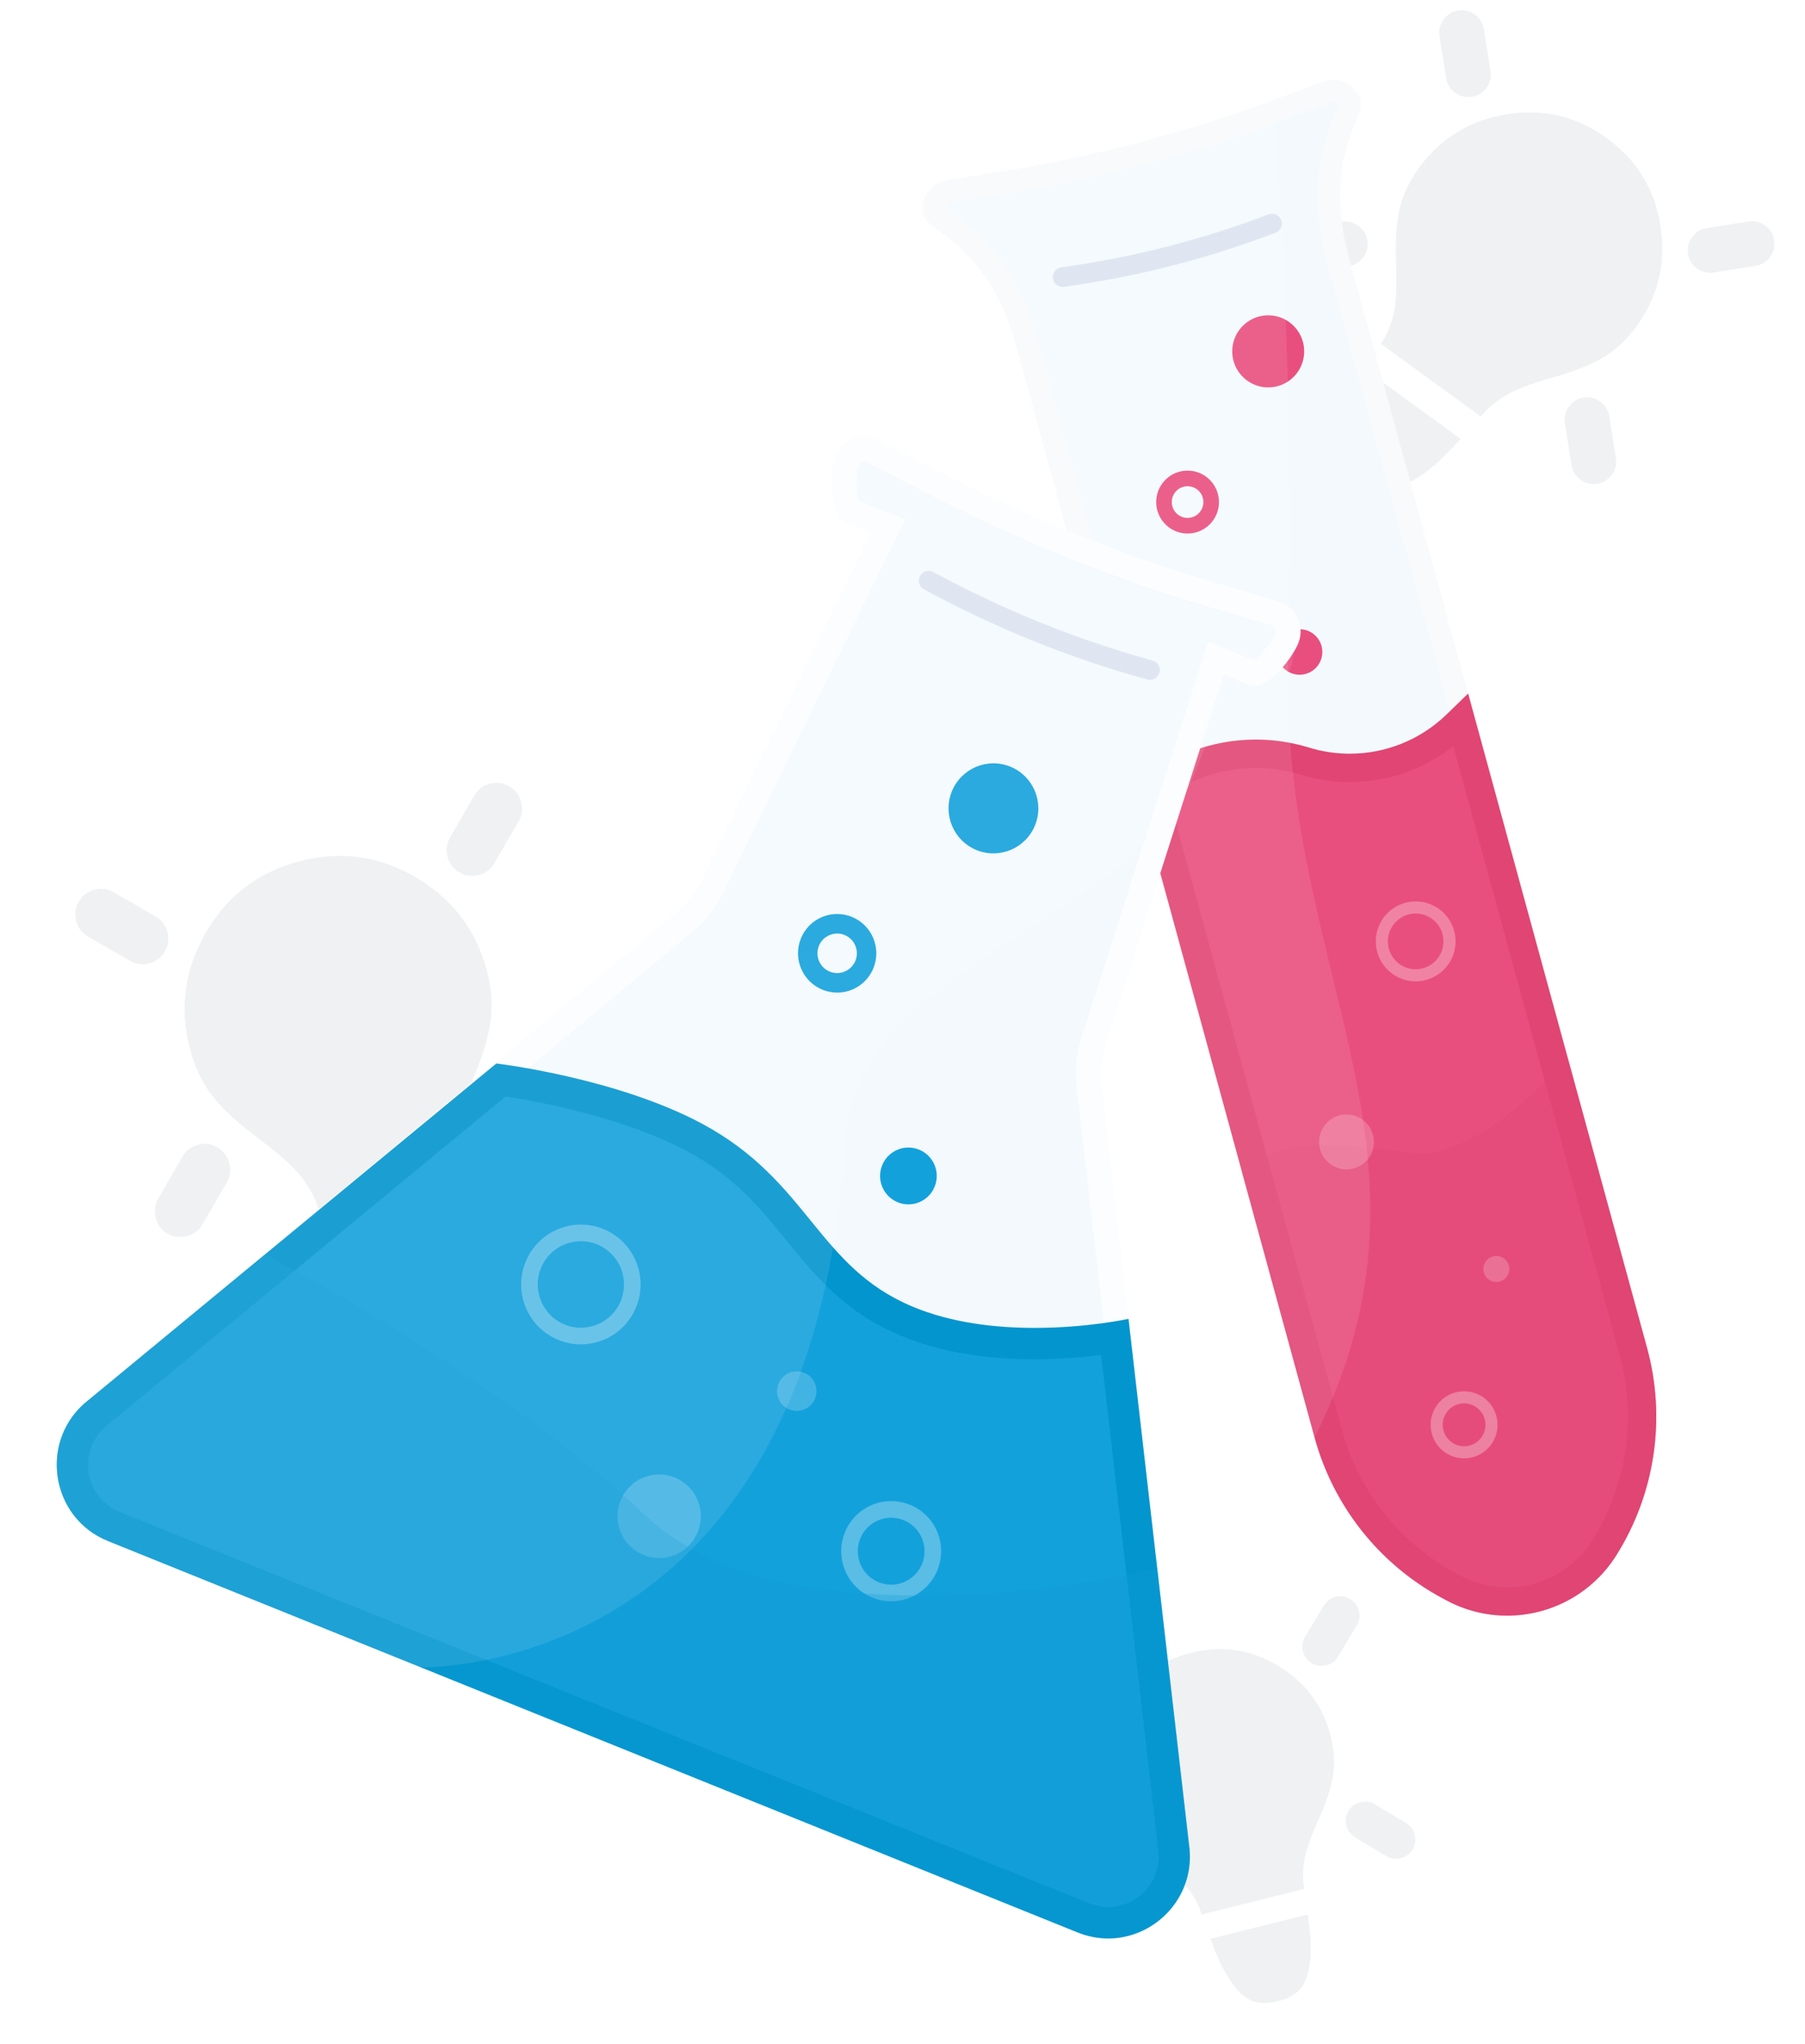 <svg xmlns="http://www.w3.org/2000/svg" width="795" height="900" viewBox="0 0 795 900">
  <defs>
    <filter id="a" width="200%" height="200%" x="-50%" y="-50%" filterUnits="objectBoundingBox">
      <feOffset dy="2" in="SourceAlpha" result="shadowOffsetOuter1"/>
      <feGaussianBlur stdDeviation="4.5" in="shadowOffsetOuter1" result="shadowBlurOuter1"/>
      <feColorMatrix values="0 0 0 0 0.42 0 0 0 0 0.455 0 0 0 0 0.51 0 0 0 0.3 0" in="shadowBlurOuter1" result="shadowMatrixOuter1"/>
      <feMerge>
        <feMergeNode in="shadowMatrixOuter1"/>
        <feMergeNode in="SourceGraphic"/>
      </feMerge>
    </filter>
    <filter id="b" width="200%" height="200%" x="-50%" y="-50%" filterUnits="objectBoundingBox">
      <feOffset dy="2" in="SourceAlpha" result="shadowOffsetOuter1"/>
      <feGaussianBlur stdDeviation="4.5" in="shadowOffsetOuter1" result="shadowBlurOuter1"/>
      <feColorMatrix values="0 0 0 0 0.42 0 0 0 0 0.455 0 0 0 0 0.51 0 0 0 0.3 0" in="shadowBlurOuter1" result="shadowMatrixOuter1"/>
      <feMerge>
        <feMergeNode in="shadowMatrixOuter1"/>
        <feMergeNode in="SourceGraphic"/>
      </feMerge>
    </filter>
  </defs>
  <g fill="none" fill-rule="evenodd" transform="translate(24)">
    <g fill="#6B7482" opacity=".1" transform="translate(5.703)">
      <path d="M569.434,745.225 C567.083,745.225 565.084,744.402 563.438,742.755 C561.792,741.108 560.969,739.108 560.969,736.755 C560.969,734.402 561.792,732.402 563.438,730.755 L574.725,719.462 C576.371,717.815 578.369,716.991 580.721,716.991 C583.072,716.991 585.071,717.815 586.717,719.462 C588.363,721.109 589.186,723.109 589.186,725.461 C589.186,727.814 588.363,729.814 586.717,731.461 L575.43,742.755 C573.784,744.402 571.786,745.225 569.434,745.225 L569.434,745.225 Z M456.567,745.225 C454.216,745.225 452.217,744.402 450.571,742.755 L439.284,731.461 C437.638,729.814 436.815,727.814 436.815,725.461 C436.815,723.109 437.638,721.109 439.284,719.462 C440.93,717.815 442.929,716.991 445.28,716.991 C447.632,716.991 449.631,717.815 451.277,719.462 L462.563,730.755 C464.209,732.402 465.032,734.402 465.032,736.755 C465.032,739.108 464.209,741.108 462.563,742.755 C460.917,744.402 458.919,745.225 456.567,745.225 L456.567,745.225 Z M536.28,838.396 L489.545,838.396 L489.369,835.044 C488.664,830.808 487.253,826.809 485.137,823.044 C483.02,819.28 479.67,814.515 475.084,808.751 C470.617,802.986 467.354,797.663 465.297,792.781 C463.239,787.899 462.211,782.399 462.211,776.282 C462.211,762.4 467.148,750.46 477.024,740.461 C486.9,730.461 498.892,725.461 513.001,725.461 C527.109,725.461 539.101,730.461 548.977,740.461 C558.853,750.46 563.791,762.4 563.791,776.282 C563.791,782.399 562.762,787.899 560.705,792.781 C558.647,797.663 555.385,802.986 550.917,808.751 C546.332,814.515 542.981,819.28 540.865,823.044 C538.748,826.809 537.338,830.808 536.632,835.044 C536.515,835.867 536.397,836.985 536.28,838.396 L536.28,838.396 Z M580.721,835.573 C578.369,835.573 576.371,834.749 574.725,833.102 L563.438,821.809 C561.792,820.162 560.969,818.162 560.969,815.809 C560.969,813.456 561.792,811.457 563.438,809.81 C565.084,808.163 567.083,807.339 569.434,807.339 C571.786,807.339 573.784,808.163 575.43,809.81 L586.717,821.103 C588.363,822.75 589.186,824.75 589.186,827.103 C589.186,829.456 588.363,831.455 586.717,833.102 C585.071,834.749 583.072,835.573 580.721,835.573 L580.721,835.573 Z M445.28,835.573 C442.929,835.573 440.93,834.749 439.284,833.102 C437.638,831.455 436.815,829.456 436.815,827.103 C436.815,824.75 437.638,822.75 439.284,821.103 L450.571,809.81 C452.217,808.163 454.216,807.339 456.567,807.339 C458.919,807.339 460.917,808.163 462.563,809.81 C464.209,811.457 465.032,813.456 465.032,815.809 C465.032,818.162 464.209,820.162 462.563,821.809 L451.277,833.102 C449.631,834.749 447.632,835.573 445.28,835.573 L445.28,835.573 Z M513.001,883.57 C507.592,883.57 503.478,882.247 500.656,879.6 C497.834,876.953 495.6,872.689 493.954,866.806 C492.661,863.042 491.603,857.336 490.78,849.69 L535.045,849.69 C534.222,857.219 533.223,862.924 532.047,866.806 C530.283,872.689 528.02,876.953 525.257,879.6 C522.494,882.247 518.409,883.57 513.001,883.57 L513.001,883.57 Z" transform="rotate(-14 513 800.28)"/>
      <path d="M202.771,402.209 C199.64,402.209 196.979,401.113 194.788,398.92 C192.596,396.727 191.5,394.064 191.5,390.931 C191.5,387.799 192.596,385.136 194.788,382.943 L209.816,367.906 C212.007,365.713 214.669,364.616 217.8,364.616 C220.931,364.616 223.592,365.713 225.783,367.906 C227.975,370.098 229.071,372.761 229.071,375.894 C229.071,379.027 227.975,381.69 225.783,383.883 L210.755,398.92 C208.563,401.113 205.902,402.209 202.771,402.209 L202.771,402.209 Z M52.488,402.209 C49.357,402.209 46.696,401.113 44.504,398.92 L29.476,383.883 C27.284,381.69 26.189,379.027 26.189,375.894 C26.189,372.761 27.284,370.098 29.476,367.906 C31.668,365.713 34.329,364.616 37.46,364.616 C40.591,364.616 43.252,365.713 45.444,367.906 L60.472,382.943 C62.664,385.136 63.759,387.799 63.759,390.931 C63.759,394.064 62.664,396.727 60.472,398.92 C58.28,401.113 55.619,402.209 52.488,402.209 L52.488,402.209 Z M158.626,526.268 L96.399,526.268 L96.164,521.803 C95.225,516.164 93.346,510.839 90.529,505.826 C87.711,500.814 83.249,494.47 77.144,486.795 C71.195,479.119 66.851,472.031 64.112,465.531 C61.372,459.03 60.002,451.707 60.002,443.562 C60.002,425.079 66.577,409.18 79.727,395.866 C92.877,382.551 108.844,375.894 127.63,375.894 C146.415,375.894 162.383,382.551 175.533,395.866 C188.682,409.18 195.257,425.079 195.257,443.562 C195.257,451.707 193.887,459.03 191.148,465.531 C188.408,472.031 184.064,479.119 178.115,486.795 C172.01,494.47 167.549,500.814 164.731,505.826 C161.913,510.839 160.035,516.164 159.095,521.803 C158.939,522.9 158.782,524.388 158.626,526.268 L158.626,526.268 Z M217.8,522.508 C214.669,522.508 212.007,521.412 209.816,519.219 L194.788,504.182 C192.596,501.989 191.5,499.326 191.5,496.193 C191.5,493.06 192.596,490.397 194.788,488.204 C196.979,486.011 199.64,484.915 202.771,484.915 C205.902,484.915 208.563,486.011 210.755,488.204 L225.783,503.242 C227.975,505.435 229.071,508.098 229.071,511.23 C229.071,514.363 227.975,517.026 225.783,519.219 C223.592,521.412 220.931,522.508 217.8,522.508 L217.8,522.508 Z M37.46,522.508 C34.329,522.508 31.668,521.412 29.476,519.219 C27.284,517.026 26.189,514.363 26.189,511.23 C26.189,508.098 27.284,505.435 29.476,503.242 L44.504,488.204 C46.696,486.011 49.357,484.915 52.488,484.915 C55.619,484.915 58.28,486.011 60.472,488.204 C62.664,490.397 63.759,493.06 63.759,496.193 C63.759,499.326 62.664,501.989 60.472,504.182 L45.444,519.219 C43.252,521.412 40.591,522.508 37.46,522.508 L37.46,522.508 Z M127.63,586.417 C120.429,586.417 114.95,584.655 111.193,581.131 C107.435,577.606 104.461,571.928 102.269,564.096 C100.547,559.084 99.139,551.487 98.043,541.305 L156.982,541.305 C155.886,551.33 154.555,558.927 152.99,564.096 C150.642,571.928 147.628,577.606 143.95,581.131 C140.271,584.655 134.831,586.417 127.63,586.417 L127.63,586.417 Z" transform="rotate(-15 127.63 475.517)"/>
      <path d="M692.546,67.239 C689.802,67.239 687.471,66.278 685.55,64.356 C683.63,62.435 682.67,60.102 682.67,57.357 C682.67,54.612 683.63,52.279 685.55,50.357 L698.718,37.181 C700.638,35.26 702.97,34.299 705.714,34.299 C708.457,34.299 710.789,35.26 712.709,37.181 C714.629,39.103 715.589,41.436 715.589,44.181 C715.589,46.926 714.629,49.259 712.709,51.181 L699.541,64.356 C697.621,66.278 695.289,67.239 692.546,67.239 L692.546,67.239 Z M560.868,67.239 C558.124,67.239 555.792,66.278 553.872,64.356 L540.704,51.181 C538.784,49.259 537.824,46.926 537.824,44.181 C537.824,41.436 538.784,39.103 540.704,37.181 C542.625,35.26 544.956,34.299 547.7,34.299 C550.443,34.299 552.775,35.26 554.695,37.181 L567.863,50.357 C569.783,52.279 570.743,54.612 570.743,57.357 C570.743,60.102 569.783,62.435 567.863,64.356 C565.943,66.278 563.611,67.239 560.868,67.239 L560.868,67.239 Z M653.865,175.938 L599.342,175.938 L599.136,172.027 C598.313,167.086 596.668,162.42 594.199,158.028 C591.73,153.636 587.82,148.077 582.471,141.352 C577.259,134.627 573.452,128.417 571.052,122.721 C568.652,117.025 567.451,110.609 567.451,103.472 C567.451,87.277 573.212,73.346 584.734,61.68 C596.256,50.014 610.247,44.181 626.707,44.181 C643.166,44.181 657.157,50.014 668.679,61.68 C680.201,73.346 685.962,87.277 685.962,103.472 C685.962,110.609 684.762,117.025 682.361,122.721 C679.961,128.417 676.155,134.627 670.942,141.352 C665.593,148.077 661.684,153.636 659.215,158.028 C656.746,162.42 655.1,167.086 654.277,172.027 C654.14,172.988 654.002,174.291 653.865,175.938 L653.865,175.938 Z M705.714,172.644 C702.97,172.644 700.638,171.684 698.718,169.762 L685.55,156.586 C683.63,154.665 682.67,152.332 682.67,149.587 C682.67,146.842 683.63,144.509 685.55,142.587 C687.471,140.666 689.802,139.705 692.546,139.705 C695.289,139.705 697.621,140.666 699.541,142.587 L712.709,155.763 C714.629,157.684 715.589,160.018 715.589,162.763 C715.589,165.508 714.629,167.841 712.709,169.762 C710.789,171.684 708.457,172.644 705.714,172.644 L705.714,172.644 Z M547.7,172.644 C544.956,172.644 542.625,171.684 540.704,169.762 C538.784,167.841 537.824,165.508 537.824,162.763 C537.824,160.018 538.784,157.684 540.704,155.763 L553.872,142.587 C555.792,140.666 558.124,139.705 560.868,139.705 C563.611,139.705 565.943,140.666 567.863,142.587 C569.783,144.509 570.743,146.842 570.743,149.587 C570.743,152.332 569.783,154.665 567.863,156.586 L554.695,169.762 C552.775,171.684 550.443,172.644 547.7,172.644 L547.7,172.644 Z M626.707,228.641 C620.397,228.641 615.596,227.097 612.304,224.009 C609.012,220.921 606.406,215.946 604.486,209.084 C602.977,204.692 601.743,198.035 600.782,189.114 L652.425,189.114 C651.465,197.898 650.299,204.554 648.927,209.084 C646.87,215.946 644.229,220.921 641.006,224.009 C637.783,227.097 633.016,228.641 626.707,228.641 L626.707,228.641 Z" transform="rotate(36 626.707 131.47)"/>
    </g>
    <g filter="url(#a)" transform="translate(381.926 32.94)">
      <path fill="#F3F9FD" d="M257.877,671.41 C249.355,671.41 240.863,669.255 233.318,665.178 L231.456,664.17 C205.282,650.023 185.757,625.423 177.897,596.68 L46.368,115.792 C37.257,82.486 19.814,69.424 10.444,62.407 C8.569,61.004 6.258,59.274 5.649,58.461 C5.222,56.578 5.519,54.634 6.5,52.959 C7.483,51.276 9.043,50.058 10.905,49.515 L35.417,45.589 C76.535,39.002 117.197,28.353 156.273,13.941 L179.567,5.348 C180.133,5.215 180.705,5.148 181.279,5.148 C184.646,5.148 187.604,7.394 188.533,10.63 C188.465,11.608 187.402,14.321 186.541,16.517 C182.33,27.25 174.495,47.227 183.531,80.266 L314.691,559.801 C322.775,589.363 318.065,621.196 301.773,647.137 C292.228,662.335 275.816,671.41 257.879,671.41 L257.877,671.41 Z"/>
      <path fill="#F8FAFB" d="M181.28,0.148 C180.229,0.148 179.163,0.28 178.097,0.56 L154.546,9.246 C115.685,23.581 75.522,34.099 34.629,40.651 L9.848,44.62 C3.141,46.376 -0.873,53.246 0.879,59.965 C2.631,66.682 29.497,73.035 41.553,117.114 L173.082,598.002 C181.342,628.205 201.58,653.706 229.09,668.573 L230.949,669.579 C239.506,674.205 248.752,676.411 257.877,676.411 C276.818,676.411 295.254,666.91 305.997,649.802 L306,649.802 C323.08,622.606 327.98,589.472 319.503,558.479 L188.344,78.944 C176.405,35.295 195.165,16.263 193.413,9.543 C191.938,3.892 186.851,0.148 181.28,0.148 M181.28,10.151 C181.949,10.151 182.732,10.451 183.256,11.089 C182.912,12.094 182.365,13.49 181.894,14.688 C177.473,25.961 169.238,46.946 178.714,81.587 L309.874,561.123 C317.591,589.334 313.099,619.717 297.548,644.475 C288.921,658.21 274.092,666.408 257.877,666.408 C250.179,666.408 242.506,664.46 235.69,660.776 L233.83,659.771 C208.846,646.266 190.213,622.791 182.712,595.359 L51.183,114.471 C41.62,79.509 23.284,65.777 13.434,58.402 C12.464,57.674 11.343,56.837 10.524,56.176 C10.594,55.901 10.701,55.669 10.806,55.486 C11.023,55.119 11.41,54.651 12.079,54.393 L36.204,50.527 C77.642,43.89 118.618,33.159 157.996,18.634 L180.923,10.176 C181.042,10.159 181.162,10.151 181.28,10.151"/>
      <path fill="#DDE3EF" d="M62.731,91.34 C95.133,86.839 125.578,79.058 155.859,67.541 C158.092,66.692 159.215,64.191 158.366,61.956 C157.517,59.721 155.018,58.598 152.784,59.448 C123.113,70.732 93.3,78.353 61.541,82.764 C59.174,83.093 57.522,85.279 57.85,87.648 C58.179,90.016 60.364,91.669 62.731,91.34 L62.731,91.34 Z"/>
      <path fill="#E94F7E" d="M257.879,670.16 C249.56,670.16 241.275,668.054 233.912,664.075 L232.047,663.07 C206.173,649.085 186.873,624.767 179.1,596.348 L101.541,312.778 C114.511,302.53 130.566,296.928 147.167,296.928 C154.491,296.928 161.76,298.021 168.774,300.176 C175.201,302.152 181.863,303.155 188.573,303.155 C206.208,303.155 222.894,296.385 235.564,284.094 L237.476,282.238 L313.485,560.133 C321.477,589.355 316.822,620.826 300.715,646.47 C291.402,661.302 275.387,670.16 257.879,670.16 C257.877,670.16 257.879,670.16 257.879,670.16"/>
      <path fill="#E14573" d="M240.709,270.396 L231.221,279.604 C219.619,290.86 204.261,296.902 188.573,296.902 C182.567,296.902 176.514,296.017 170.604,294.199 L170.604,294.199 C162.903,291.833 155.005,290.675 147.165,290.675 C128.033,290.675 109.239,297.562 94.46,310.549 L173.082,598.003 C181.344,628.205 201.58,653.706 229.09,668.574 L230.949,669.579 C239.506,674.206 248.751,676.411 257.877,676.411 C276.817,676.411 295.254,666.911 305.999,649.802 L305.999,649.802 C323.08,622.606 327.98,589.472 319.503,558.479 L240.709,270.396 Z M234.127,293.644 L307.467,561.786 C315,589.322 310.615,618.977 295.436,643.143 C287.269,656.145 273.228,663.907 257.877,663.907 C250.591,663.907 243.33,662.064 236.875,658.575 L235.015,657.57 C210.628,644.388 192.442,621.473 185.118,594.699 L108.688,315.251 C119.935,307.423 133.344,303.179 147.165,303.179 C153.87,303.179 160.524,304.182 166.942,306.155 C173.963,308.311 181.242,309.406 188.573,309.406 C205.262,309.406 221.174,303.857 234.127,293.644 L234.127,293.644 Z"/>
      <path fill="#DD4775" fill-opacity=".3" d="M319.504,558.48 L284.576,430.775 C284.576,430.775 246.58,475.199 217.408,472.631 C191.731,470.373 161.945,462.798 141.11,481.104 L94.461,310.547 L173.083,598.003 C181.342,628.205 201.581,653.706 229.09,668.574 L230.95,669.579 C257.261,683.802 290.075,675.156 305.997,649.803 L305.997,649.803 C323.081,622.604 327.98,589.47 319.504,558.48"/>
      <path fill="#FFFFFF" d="M222.592,396.399 C231.887,393.636 237.188,383.847 234.434,374.536 C231.675,365.224 221.903,359.911 212.605,362.672 C203.306,365.436 198.005,375.225 200.763,384.536 C203.521,393.851 213.294,399.164 222.592,396.399 L222.592,396.399 Z M221.079,391.305 C214.596,393.232 207.78,389.527 205.856,383.026 C203.931,376.527 207.63,369.695 214.117,367.767 C220.6,365.842 227.416,369.548 229.341,376.046 C231.263,382.544 227.563,389.377 221.079,391.305 L221.079,391.305 Z" opacity=".3"/>
      <path fill="#FFFFFF" d="M254.748 529.251C257.774 528.353 259.499 525.167 258.602 522.136 257.704 519.105 254.524 517.377 251.499 518.275 248.476 519.175 246.748 522.361 247.647 525.389 248.543 528.42 251.723 530.148 254.748 529.251M190.562 479.454C196.957 477.553 200.604 470.821 198.707 464.414 196.81 458.007 190.088 454.353 183.695 456.254 177.3 458.154 173.653 464.887 175.55 471.294 177.447 477.701 184.167 481.355 190.562 479.454" opacity=".2"/>
      <path fill="#FFFFFF" d="M243.113,606.532 C250.915,604.213 255.362,596.002 253.048,588.189 C250.735,580.375 242.534,575.917 234.734,578.236 C226.933,580.555 222.486,588.766 224.799,596.579 C227.113,604.394 235.311,608.85 243.113,606.532 L243.113,606.532 Z M241.601,601.437 C236.614,602.919 231.373,600.069 229.892,595.069 C228.411,590.068 231.257,584.814 236.247,583.331 C241.232,581.849 246.475,584.699 247.955,589.699 C249.436,594.7 246.59,599.954 241.601,601.437 L241.601,601.437 Z" opacity=".3"/>
      <path fill="#E94F7E" d="M117.129 172.263C109.76 172.263 103.695 178.042 103.325 185.42 103.141 189.116 104.401 192.662 106.88 195.405 109.356 198.151 112.751 199.764 116.44 199.949 116.675 199.962 116.909 199.967 117.141 199.967 124.51 199.967 130.573 194.19 130.945 186.81 131.129 183.116 129.866 179.57 127.39 176.824 124.914 174.081 121.517 172.465 117.828 172.28 117.596 172.268 117.361 172.263 117.129 172.263M117.129 179.143C117.246 179.143 117.366 179.145 117.483 179.153 121.322 179.345 124.278 182.619 124.086 186.465 123.898 190.191 120.823 193.087 117.141 193.087 117.024 193.087 116.904 193.085 116.784 193.08 112.948 192.885 109.993 189.611 110.185 185.765 110.372 182.039 113.445 179.143 117.129 179.143M176.477 252.621C176.754 247.092 172.505 242.385 166.989 242.108 161.47 241.83 156.772 246.086 156.495 251.613 156.218 257.143 160.467 261.849 165.983 262.127 171.502 262.404 176.2 258.15 176.477 252.621M168.479 120.56C168.918 111.802 162.188 104.345 153.445 103.904 144.703 103.462 137.26 110.207 136.821 118.964 136.381 127.722 143.111 135.18 151.855 135.623 160.596 136.063 168.039 129.318 168.479 120.56"/>
      <path fill="#FFFFFF" fill-opacity=".1" d="M154.547,9.247 C148.661,11.417 142.748,13.5 136.804,15.496 C103.504,26.675 69.33,35.09 34.629,40.65 L9.845,44.621 C3.141,46.376 -0.873,53.246 0.879,59.963 C2.632,66.683 29.497,73.035 41.553,117.115 L173.083,598.003 C236.406,471.398 156.481,391.794 161.493,252.118 C165.547,139.17 154.547,9.247 154.547,9.247"/>
    </g>
    <g filter="url(#b)" transform="translate(0 189.351)">
      <path fill="#F3F9FD" d="M464.108,656.593 C460.228,656.593 456.367,655.831 452.643,654.327 L25.646,482.03 C15.372,477.882 8.327,468.839 6.809,457.835 C5.288,446.833 9.614,436.207 18.381,429.417 L273.512,217.962 C281.683,212.054 288,203.995 291.795,194.641 L367.177,40.179 L350.28,33.362 C347.747,31.723 346.565,17.999 349.12,11.626 C350.401,8.44 353.441,6.378 356.867,6.378 C357.851,6.378 358.824,6.555 359.758,6.903 L384.071,19.588 C424.86,40.862 467.909,58.234 512.021,71.217 L538.322,78.955 C540.287,79.814 541.822,81.365 542.665,83.346 C543.539,85.402 543.561,87.677 542.729,89.749 C540.179,96.111 531.707,105.214 528.348,105.214 L511.517,98.424 L459.192,262.191 C455.463,271.573 454.454,281.768 456.267,291.706 L494.201,621.247 C495.554,630.384 493.077,639.05 487.245,645.832 C481.364,652.672 472.93,656.593 464.108,656.593"/>
      <path fill="#FCFDFF" d="M356.865,0.852 C351.378,0.852 346.183,4.144 344.008,9.563 C341.15,16.682 341.123,35.626 348.222,38.492 L359.618,43.091 L286.758,192.387 C283.343,200.896 277.581,208.247 270.145,213.583 L15.009,425.043 C-7.028,442.117 -2.244,476.73 23.588,487.157 L450.583,659.455 C455.103,661.279 459.672,662.122 464.109,662.122 C485.03,662.122 503.06,643.401 499.675,620.613 L461.722,290.889 C460.044,281.874 460.965,272.569 464.379,264.06 L514.954,105.771 L526.353,110.37 C526.984,110.624 527.651,110.743 528.346,110.743 C535.437,110.743 545.24,98.298 547.844,91.815 C550.7,84.696 547.26,76.602 540.161,73.738 L513.574,65.912 C469.698,53.001 427.182,35.844 386.616,14.684 L362.033,1.861 C360.338,1.175 358.588,0.852 356.865,0.852 M356.865,11.906 C357.11,11.906 357.356,11.94 357.595,12.006 L381.528,24.489 C422.631,45.931 466.013,63.436 510.47,76.519 L536.355,84.138 C537.049,84.516 537.41,85.08 537.595,85.514 C537.804,86.009 537.978,86.785 537.617,87.686 C536.192,91.235 531.275,97.232 528.332,99.252 L519.072,95.515 L508.075,91.077 L504.457,102.397 L453.997,260.326 C449.971,270.568 448.871,281.68 450.814,292.519 L488.726,621.881 L488.745,622.061 L488.772,622.241 C489.861,629.581 487.835,636.68 483.068,642.224 C478.236,647.845 471.327,651.067 464.109,651.067 C460.934,651.067 457.768,650.437 454.697,649.199 L27.706,476.902 C19.283,473.502 13.512,466.091 12.267,457.076 C11.021,448.061 14.568,439.356 21.75,433.79 L21.893,433.679 L22.034,433.563 L276.886,222.336 C285.774,215.869 292.656,207.089 296.826,196.905 L369.521,47.949 L374.732,37.27 L363.736,32.835 L354.104,28.947 C352.93,25.489 352.918,16.969 354.233,13.689 C354.762,12.373 355.98,11.906 356.865,11.906"/>
      <path fill="#13A1DC" d="M464.108,655.212 C460.404,655.212 456.719,654.482 453.156,653.045 L26.161,480.747 C16.35,476.787 9.625,468.151 8.173,457.647 C6.723,447.14 10.852,436.995 19.222,430.509 L196.664,284.131 C208.007,285.747 250.648,292.689 282.022,309.52 C304.04,321.334 316.053,336.091 327.67,350.365 C339.805,365.28 352.353,380.698 375.244,390.299 C390.939,396.876 409.95,400.214 431.75,400.214 C446.655,400.214 459.431,398.639 467.049,397.431 L492.834,621.408 C494.132,630.182 491.765,638.459 486.2,644.931 C480.581,651.467 472.531,655.212 464.108,655.212"/>
      <path fill="#FFFFFF" d="M256.244,384.02 C261.664,370.514 255.14,355.16 241.667,349.724 C228.189,344.286 212.868,350.831 207.447,364.341 C202.025,377.845 208.551,393.2 222.025,398.636 C235.503,404.074 250.824,397.529 256.244,384.02 L256.244,384.02 Z M249.463,381.295 C245.546,391.055 234.487,395.78 224.759,391.854 C215.026,387.928 210.309,376.829 214.229,367.066 C218.146,357.306 229.205,352.581 238.933,356.506 C248.665,360.432 253.381,371.531 249.463,381.295 L249.463,381.295 Z" opacity=".3"/>
      <path fill="#FFFFFF" d="M334.978 424.39C336.766 419.929 334.614 414.861 330.166 413.065 325.718 411.271 320.66 413.432 318.872 417.89 317.083 422.35 319.236 427.421 323.684 429.215 328.132 431.011 333.189 428.85 334.978 424.39M283.352 483.085C287.136 473.658 282.58 462.938 273.179 459.147 263.776 455.352 253.088 459.918 249.304 469.347 245.523 478.773 250.076 489.491 259.479 493.285 268.88 497.079 279.568 492.511 283.352 483.085" opacity=".2"/>
      <path fill="#FFFFFF" d="M388.925,499.847 C393.46,488.55 388,475.702 376.728,471.155 C365.45,466.604 352.632,472.08 348.096,483.384 C343.563,494.683 349.022,507.527 360.295,512.076 C371.57,516.626 384.388,511.149 388.925,499.847 L388.925,499.847 Z M382.143,497.122 C379.111,504.674 370.554,508.331 363.029,505.294 C355.497,502.255 351.846,493.666 354.878,486.109 C357.909,478.555 366.466,474.899 373.995,477.937 C381.525,480.974 385.176,489.566 382.143,497.122 L382.143,497.122 Z" opacity=".3"/>
      <path fill="#13A1DC" d="M344.724 211.075C337.647 211.075 331.363 215.33 328.72 221.916 325.171 230.762 329.462 240.855 338.284 244.417 340.342 245.246 342.509 245.669 344.719 245.669 351.796 245.669 358.08 241.413 360.723 234.827 364.273 225.981 359.982 215.886 351.16 212.326 349.101 211.495 346.935 211.075 344.724 211.075M344.724 219.664C345.802 219.664 346.902 219.868 347.963 220.297 352.411 222.09 354.563 227.161 352.775 231.622 351.413 235.015 348.158 237.077 344.719 237.077 343.641 237.077 342.542 236.875 341.481 236.447 337.032 234.653 334.88 229.582 336.669 225.122 338.03 221.728 341.285 219.664 344.724 219.664M387.681 331.076C390.255 324.664 387.157 317.377 380.763 314.795 374.369 312.217 367.102 315.323 364.528 321.732 361.956 328.143 365.051 335.434 371.445 338.012 377.839 340.593 385.107 337.487 387.681 331.076M431.893 171.958C435.969 161.802 431.063 150.253 420.932 146.166 410.804 142.078 399.287 147 395.211 157.156 391.134 167.312 396.043 178.861 406.171 182.949 416.299 187.036 427.817 182.114 431.893 171.958"/>
      <path fill="#DDE3EF" d="M382.974,68.141 C414.745,85.319 446.895,98.292 481.326,107.828 C483.629,108.465 486.012,107.114 486.65,104.81 C487.287,102.506 485.937,100.121 483.634,99.483 C449.832,90.121 418.288,77.393 387.088,60.524 C384.985,59.387 382.36,60.171 381.224,62.274 C380.088,64.378 380.872,67.004 382.974,68.141 L382.974,68.141 Z"/>
      <path fill="#0295CE" d="M194.604,276.885 L15.009,425.042 C-7.028,442.116 -2.246,476.732 23.589,487.156 L450.583,659.454 C455.103,661.278 459.672,662.12 464.107,662.12 C485.03,662.12 503.06,643.403 499.676,620.614 L473.053,389.32 C473.053,389.32 454.971,393.303 431.746,393.303 C414.86,393.303 395.254,391.197 377.902,383.923 C335.788,366.267 332.285,328.652 285.273,303.429 C247.334,283.075 194.604,276.885 194.604,276.885 M198.68,291.415 C212.859,293.601 250.644,300.521 278.772,315.613 C299.574,326.772 310.628,340.355 322.33,354.734 C335.002,370.304 348.104,386.408 372.586,396.671 C389.127,403.605 409.031,407.12 431.746,407.12 C443.098,407.12 453.284,406.231 461.015,405.258 L485.987,622.198 L486.014,622.422 L486.047,622.648 C487.017,629.182 485.218,635.493 480.982,640.421 C476.674,645.429 470.523,648.303 464.107,648.303 C461.288,648.303 458.468,647.742 455.729,646.636 L28.734,474.336 C21.241,471.313 16.106,464.719 14.998,456.696 C13.89,448.676 17.043,440.93 23.434,435.978 L23.602,435.848 L23.765,435.715 L198.68,291.415"/>
      <path fill="#139AD3" fill-opacity=".3" d="M499.676,620.613 L485.706,499.248 C485.706,499.248 326.385,537.963 260.191,475.816 C192.642,412.392 92.751,360.907 92.751,360.907 L15.01,425.044 C-7.027,442.117 -2.245,476.731 23.589,487.155 L450.584,659.455 C476.416,669.879 503.777,648.232 499.676,620.613"/>
      <path fill="#FFFFFF" fill-opacity=".1" d="M501.659,150.424 C511.151,128.114 514.957,105.771 514.957,105.771 L526.353,110.369 C533.452,113.232 541.522,109.783 544.38,102.667 C547.235,95.548 543.796,87.454 536.696,84.591 L510.109,76.764 C466.234,63.853 423.714,46.694 383.151,25.536 L358.568,12.713 C351.469,9.847 343.399,13.296 340.541,20.415 C337.686,27.534 341.125,35.626 348.222,38.492 L359.621,43.09 L286.758,192.389 C283.343,200.896 277.58,208.247 270.145,213.583 L15.008,425.043 C-7.026,442.116 -2.244,476.733 23.588,487.157 L161.299,542.724 C161.299,542.724 334.02,547.693 348.004,312.032 C352.775,231.621 473.391,216.872 501.659,150.424"/>
    </g>
  </g>
</svg>
